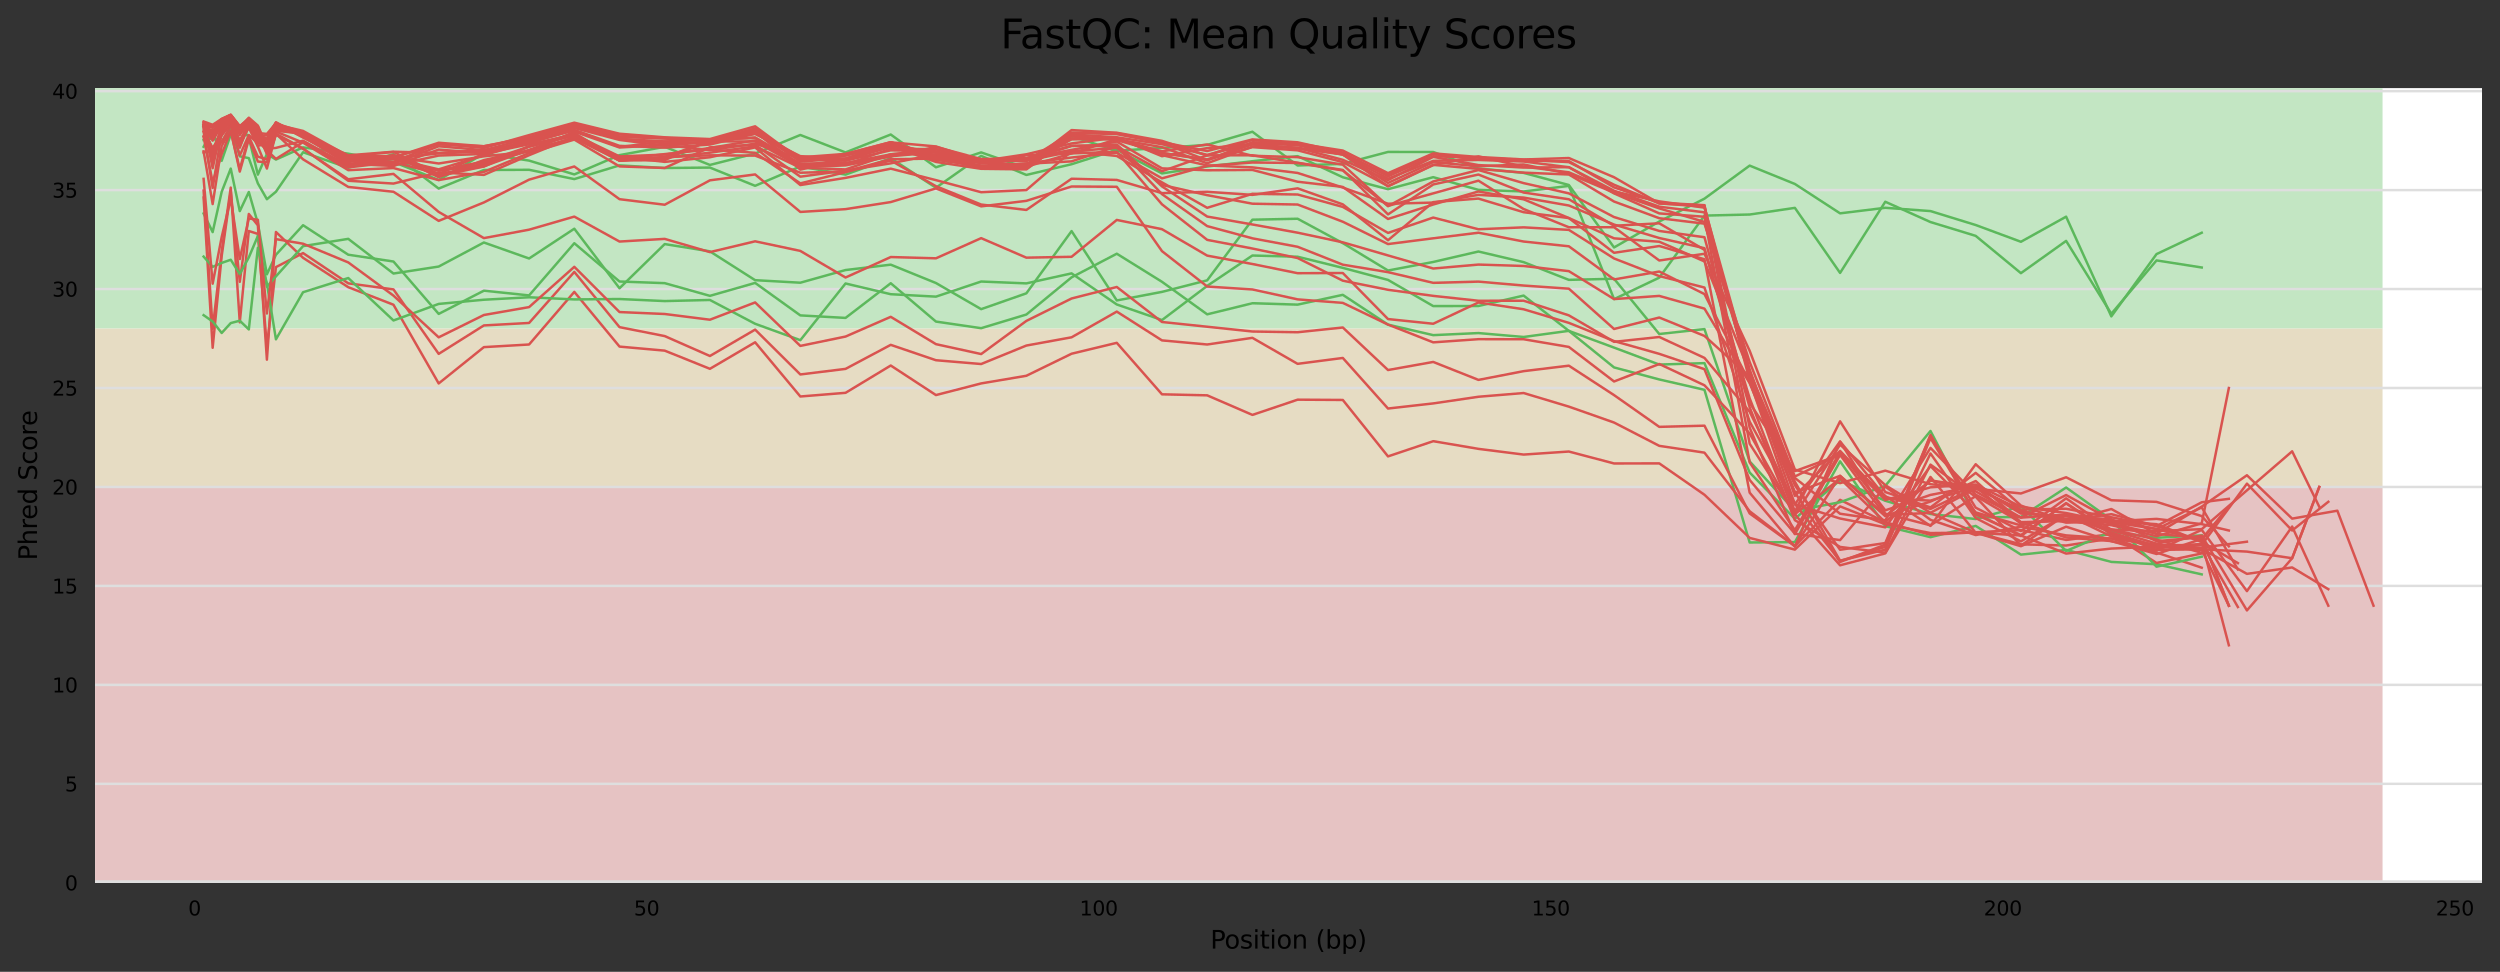 <?xml version="1.0" encoding="utf-8" standalone="no"?>
<!DOCTYPE svg PUBLIC "-//W3C//DTD SVG 1.1//EN"
  "http://www.w3.org/Graphics/SVG/1.1/DTD/svg11.dtd">
<svg xmlns:xlink="http://www.w3.org/1999/xlink" width="1000.318pt" height="388.845pt" viewBox="0 0 1000.318 388.845" xmlns="http://www.w3.org/2000/svg" version="1.1">
 <rect x="0" y="0" width="1000.318" height="388.845" fill="#333333" stroke="none"/>
 <defs>
  <style type="text/css">*{stroke-linejoin: round; stroke-linecap: butt}</style>
 </defs>
 <g id="figure_1">
  <g id="axes_1">
   <g id="patch_1">
    <path d="M 38.058 353.224 
L 993.118 353.224 
L 993.118 35.256 
L 38.058 35.256 
z
" style="fill: #ffffff"/>
   </g>
   <g id="patch_2">
    <path d="M 38.058 131.491 
L 953.324 131.491 
L 953.324 -438.678 
L 38.058 -438.678 
z
" clip-path="url(#p9b22e963d1)" style="fill: #c3e6c3"/>
   </g>
   <g id="patch_3">
    <path d="M 38.058 194.843 
L 953.324 194.843 
L 953.324 131.491 
L 38.058 131.491 
z
" clip-path="url(#p9b22e963d1)" style="fill: #e6dcc3"/>
   </g>
   <g id="patch_4">
    <path d="M 38.058 353.224 
L 953.324 353.224 
L 953.324 194.843 
L 38.058 194.843 
z
" clip-path="url(#p9b22e963d1)" style="fill: #e6c3c3"/>
   </g>
   <g id="matplotlib.axis_1">
    <g id="xtick_1">
     <g id="text_1">
      <!-- 0 -->
      <g transform="translate(75.307 366.303) scale(0.08 -0.08)">
       <defs>
        <path id="DejaVuSans-30" d="M 2034 4250 
Q 1547 4250 1301 3770 
Q 1056 3291 1056 2328 
Q 1056 1369 1301 889 
Q 1547 409 2034 409 
Q 2525 409 2770 889 
Q 3016 1369 3016 2328 
Q 3016 3291 2770 3770 
Q 2525 4250 2034 4250 
z
M 2034 4750 
Q 2819 4750 3233 4129 
Q 3647 3509 3647 2328 
Q 3647 1150 3233 529 
Q 2819 -91 2034 -91 
Q 1250 -91 836 529 
Q 422 1150 422 2328 
Q 422 3509 836 4129 
Q 1250 4750 2034 4750 
z
" transform="scale(0.016)"/>
       </defs>
       <use xlink:href="#DejaVuSans-30"/>
      </g>
     </g>
    </g>
    <g id="xtick_2">
     <g id="text_2">
      <!-- 50 -->
      <g transform="translate(253.645 366.303) scale(0.08 -0.08)">
       <defs>
        <path id="DejaVuSans-35" d="M 691 4666 
L 3169 4666 
L 3169 4134 
L 1269 4134 
L 1269 2991 
Q 1406 3038 1543 3061 
Q 1681 3084 1819 3084 
Q 2600 3084 3056 2656 
Q 3513 2228 3513 1497 
Q 3513 744 3044 326 
Q 2575 -91 1722 -91 
Q 1428 -91 1123 -41 
Q 819 9 494 109 
L 494 744 
Q 775 591 1075 516 
Q 1375 441 1709 441 
Q 2250 441 2565 725 
Q 2881 1009 2881 1497 
Q 2881 1984 2565 2268 
Q 2250 2553 1709 2553 
Q 1456 2553 1204 2497 
Q 953 2441 691 2322 
L 691 4666 
z
" transform="scale(0.016)"/>
       </defs>
       <use xlink:href="#DejaVuSans-35"/>
       <use xlink:href="#DejaVuSans-30" x="63.623"/>
      </g>
     </g>
    </g>
    <g id="xtick_3">
     <g id="text_3">
      <!-- 100 -->
      <g transform="translate(431.982 366.303) scale(0.08 -0.08)">
       <defs>
        <path id="DejaVuSans-31" d="M 794 531 
L 1825 531 
L 1825 4091 
L 703 3866 
L 703 4441 
L 1819 4666 
L 2450 4666 
L 2450 531 
L 3481 531 
L 3481 0 
L 794 0 
L 794 531 
z
" transform="scale(0.016)"/>
       </defs>
       <use xlink:href="#DejaVuSans-31"/>
       <use xlink:href="#DejaVuSans-30" x="63.623"/>
       <use xlink:href="#DejaVuSans-30" x="127.246"/>
      </g>
     </g>
    </g>
    <g id="xtick_4">
     <g id="text_4">
      <!-- 150 -->
      <g transform="translate(612.865 366.303) scale(0.08 -0.08)">
       <use xlink:href="#DejaVuSans-31"/>
       <use xlink:href="#DejaVuSans-35" x="63.623"/>
       <use xlink:href="#DejaVuSans-30" x="127.246"/>
      </g>
     </g>
    </g>
    <g id="xtick_5">
     <g id="text_5">
      <!-- 200 -->
      <g transform="translate(793.748 366.303) scale(0.08 -0.08)">
       <defs>
        <path id="DejaVuSans-32" d="M 1228 531 
L 3431 531 
L 3431 0 
L 469 0 
L 469 531 
Q 828 903 1448 1529 
Q 2069 2156 2228 2338 
Q 2531 2678 2651 2914 
Q 2772 3150 2772 3378 
Q 2772 3750 2511 3984 
Q 2250 4219 1831 4219 
Q 1534 4219 1204 4116 
Q 875 4013 500 3803 
L 500 4441 
Q 881 4594 1212 4672 
Q 1544 4750 1819 4750 
Q 2544 4750 2975 4387 
Q 3406 4025 3406 3419 
Q 3406 3131 3298 2873 
Q 3191 2616 2906 2266 
Q 2828 2175 2409 1742 
Q 1991 1309 1228 531 
z
" transform="scale(0.016)"/>
       </defs>
       <use xlink:href="#DejaVuSans-32"/>
       <use xlink:href="#DejaVuSans-30" x="63.623"/>
       <use xlink:href="#DejaVuSans-30" x="127.246"/>
      </g>
     </g>
    </g>
    <g id="xtick_6">
     <g id="text_6">
      <!-- 250 -->
      <g transform="translate(974.63 366.303) scale(0.08 -0.08)">
       <use xlink:href="#DejaVuSans-32"/>
       <use xlink:href="#DejaVuSans-35" x="63.623"/>
       <use xlink:href="#DejaVuSans-30" x="127.246"/>
      </g>
     </g>
    </g>
    <g id="text_7">
     <!-- Position (bp) -->
     <g transform="translate(484.285 379.565) scale(0.1 -0.1)">
      <defs>
       <path id="DejaVuSans-50" d="M 1259 4147 
L 1259 2394 
L 2053 2394 
Q 2494 2394 2734 2622 
Q 2975 2850 2975 3272 
Q 2975 3691 2734 3919 
Q 2494 4147 2053 4147 
L 1259 4147 
z
M 628 4666 
L 2053 4666 
Q 2838 4666 3239 4311 
Q 3641 3956 3641 3272 
Q 3641 2581 3239 2228 
Q 2838 1875 2053 1875 
L 1259 1875 
L 1259 0 
L 628 0 
L 628 4666 
z
" transform="scale(0.016)"/>
       <path id="DejaVuSans-6f" d="M 1959 3097 
Q 1497 3097 1228 2736 
Q 959 2375 959 1747 
Q 959 1119 1226 758 
Q 1494 397 1959 397 
Q 2419 397 2687 759 
Q 2956 1122 2956 1747 
Q 2956 2369 2687 2733 
Q 2419 3097 1959 3097 
z
M 1959 3584 
Q 2709 3584 3137 3096 
Q 3566 2609 3566 1747 
Q 3566 888 3137 398 
Q 2709 -91 1959 -91 
Q 1206 -91 779 398 
Q 353 888 353 1747 
Q 353 2609 779 3096 
Q 1206 3584 1959 3584 
z
" transform="scale(0.016)"/>
       <path id="DejaVuSans-73" d="M 2834 3397 
L 2834 2853 
Q 2591 2978 2328 3040 
Q 2066 3103 1784 3103 
Q 1356 3103 1142 2972 
Q 928 2841 928 2578 
Q 928 2378 1081 2264 
Q 1234 2150 1697 2047 
L 1894 2003 
Q 2506 1872 2764 1633 
Q 3022 1394 3022 966 
Q 3022 478 2636 193 
Q 2250 -91 1575 -91 
Q 1294 -91 989 -36 
Q 684 19 347 128 
L 347 722 
Q 666 556 975 473 
Q 1284 391 1588 391 
Q 1994 391 2212 530 
Q 2431 669 2431 922 
Q 2431 1156 2273 1281 
Q 2116 1406 1581 1522 
L 1381 1569 
Q 847 1681 609 1914 
Q 372 2147 372 2553 
Q 372 3047 722 3315 
Q 1072 3584 1716 3584 
Q 2034 3584 2315 3537 
Q 2597 3491 2834 3397 
z
" transform="scale(0.016)"/>
       <path id="DejaVuSans-69" d="M 603 3500 
L 1178 3500 
L 1178 0 
L 603 0 
L 603 3500 
z
M 603 4863 
L 1178 4863 
L 1178 4134 
L 603 4134 
L 603 4863 
z
" transform="scale(0.016)"/>
       <path id="DejaVuSans-74" d="M 1172 4494 
L 1172 3500 
L 2356 3500 
L 2356 3053 
L 1172 3053 
L 1172 1153 
Q 1172 725 1289 603 
Q 1406 481 1766 481 
L 2356 481 
L 2356 0 
L 1766 0 
Q 1100 0 847 248 
Q 594 497 594 1153 
L 594 3053 
L 172 3053 
L 172 3500 
L 594 3500 
L 594 4494 
L 1172 4494 
z
" transform="scale(0.016)"/>
       <path id="DejaVuSans-6e" d="M 3513 2113 
L 3513 0 
L 2938 0 
L 2938 2094 
Q 2938 2591 2744 2837 
Q 2550 3084 2163 3084 
Q 1697 3084 1428 2787 
Q 1159 2491 1159 1978 
L 1159 0 
L 581 0 
L 581 3500 
L 1159 3500 
L 1159 2956 
Q 1366 3272 1645 3428 
Q 1925 3584 2291 3584 
Q 2894 3584 3203 3211 
Q 3513 2838 3513 2113 
z
" transform="scale(0.016)"/>
       <path id="DejaVuSans-20" transform="scale(0.016)"/>
       <path id="DejaVuSans-28" d="M 1984 4856 
Q 1566 4138 1362 3434 
Q 1159 2731 1159 2009 
Q 1159 1288 1364 580 
Q 1569 -128 1984 -844 
L 1484 -844 
Q 1016 -109 783 600 
Q 550 1309 550 2009 
Q 550 2706 781 3412 
Q 1013 4119 1484 4856 
L 1984 4856 
z
" transform="scale(0.016)"/>
       <path id="DejaVuSans-62" d="M 3116 1747 
Q 3116 2381 2855 2742 
Q 2594 3103 2138 3103 
Q 1681 3103 1420 2742 
Q 1159 2381 1159 1747 
Q 1159 1113 1420 752 
Q 1681 391 2138 391 
Q 2594 391 2855 752 
Q 3116 1113 3116 1747 
z
M 1159 2969 
Q 1341 3281 1617 3432 
Q 1894 3584 2278 3584 
Q 2916 3584 3314 3078 
Q 3713 2572 3713 1747 
Q 3713 922 3314 415 
Q 2916 -91 2278 -91 
Q 1894 -91 1617 61 
Q 1341 213 1159 525 
L 1159 0 
L 581 0 
L 581 4863 
L 1159 4863 
L 1159 2969 
z
" transform="scale(0.016)"/>
       <path id="DejaVuSans-70" d="M 1159 525 
L 1159 -1331 
L 581 -1331 
L 581 3500 
L 1159 3500 
L 1159 2969 
Q 1341 3281 1617 3432 
Q 1894 3584 2278 3584 
Q 2916 3584 3314 3078 
Q 3713 2572 3713 1747 
Q 3713 922 3314 415 
Q 2916 -91 2278 -91 
Q 1894 -91 1617 61 
Q 1341 213 1159 525 
z
M 3116 1747 
Q 3116 2381 2855 2742 
Q 2594 3103 2138 3103 
Q 1681 3103 1420 2742 
Q 1159 2381 1159 1747 
Q 1159 1113 1420 752 
Q 1681 391 2138 391 
Q 2594 391 2855 752 
Q 3116 1113 3116 1747 
z
" transform="scale(0.016)"/>
       <path id="DejaVuSans-29" d="M 513 4856 
L 1013 4856 
Q 1481 4119 1714 3412 
Q 1947 2706 1947 2009 
Q 1947 1309 1714 600 
Q 1481 -109 1013 -844 
L 513 -844 
Q 928 -128 1133 580 
Q 1338 1288 1338 2009 
Q 1338 2731 1133 3434 
Q 928 4138 513 4856 
z
" transform="scale(0.016)"/>
      </defs>
      <use xlink:href="#DejaVuSans-50"/>
      <use xlink:href="#DejaVuSans-6f" x="56.678"/>
      <use xlink:href="#DejaVuSans-73" x="117.859"/>
      <use xlink:href="#DejaVuSans-69" x="169.959"/>
      <use xlink:href="#DejaVuSans-74" x="197.742"/>
      <use xlink:href="#DejaVuSans-69" x="236.951"/>
      <use xlink:href="#DejaVuSans-6f" x="264.734"/>
      <use xlink:href="#DejaVuSans-6e" x="325.916"/>
      <use xlink:href="#DejaVuSans-20" x="389.295"/>
      <use xlink:href="#DejaVuSans-28" x="421.082"/>
      <use xlink:href="#DejaVuSans-62" x="460.096"/>
      <use xlink:href="#DejaVuSans-70" x="523.572"/>
      <use xlink:href="#DejaVuSans-29" x="587.049"/>
     </g>
    </g>
   </g>
   <g id="matplotlib.axis_2">
    <g id="ytick_1">
     <g id="line2d_1">
      <path d="M 38.058 353.224 
L 993.118 353.224 
" clip-path="url(#p9b22e963d1)" style="fill: none; stroke: #dedede; stroke-linecap: square"/>
     </g>
     <g id="text_8">
      <!-- 0 -->
      <g transform="translate(25.968 356.263) scale(0.08 -0.08)">
       <use xlink:href="#DejaVuSans-30"/>
      </g>
     </g>
    </g>
    <g id="ytick_2">
     <g id="line2d_2">
      <path d="M 38.058 313.629 
L 993.118 313.629 
" clip-path="url(#p9b22e963d1)" style="fill: none; stroke: #dedede; stroke-linecap: square"/>
     </g>
     <g id="text_9">
      <!-- 5 -->
      <g transform="translate(25.968 316.668) scale(0.08 -0.08)">
       <use xlink:href="#DejaVuSans-35"/>
      </g>
     </g>
    </g>
    <g id="ytick_3">
     <g id="line2d_3">
      <path d="M 38.058 274.034 
L 993.118 274.034 
" clip-path="url(#p9b22e963d1)" style="fill: none; stroke: #dedede; stroke-linecap: square"/>
     </g>
     <g id="text_10">
      <!-- 10 -->
      <g transform="translate(20.878 277.073) scale(0.08 -0.08)">
       <use xlink:href="#DejaVuSans-31"/>
       <use xlink:href="#DejaVuSans-30" x="63.623"/>
      </g>
     </g>
    </g>
    <g id="ytick_4">
     <g id="line2d_4">
      <path d="M 38.058 234.439 
L 993.118 234.439 
" clip-path="url(#p9b22e963d1)" style="fill: none; stroke: #dedede; stroke-linecap: square"/>
     </g>
     <g id="text_11">
      <!-- 15 -->
      <g transform="translate(20.878 237.478) scale(0.08 -0.08)">
       <use xlink:href="#DejaVuSans-31"/>
       <use xlink:href="#DejaVuSans-35" x="63.623"/>
      </g>
     </g>
    </g>
    <g id="ytick_5">
     <g id="line2d_5">
      <path d="M 38.058 194.843 
L 993.118 194.843 
" clip-path="url(#p9b22e963d1)" style="fill: none; stroke: #dedede; stroke-linecap: square"/>
     </g>
     <g id="text_12">
      <!-- 20 -->
      <g transform="translate(20.878 197.883) scale(0.08 -0.08)">
       <use xlink:href="#DejaVuSans-32"/>
       <use xlink:href="#DejaVuSans-30" x="63.623"/>
      </g>
     </g>
    </g>
    <g id="ytick_6">
     <g id="line2d_6">
      <path d="M 38.058 155.248 
L 993.118 155.248 
" clip-path="url(#p9b22e963d1)" style="fill: none; stroke: #dedede; stroke-linecap: square"/>
     </g>
     <g id="text_13">
      <!-- 25 -->
      <g transform="translate(20.878 158.288) scale(0.08 -0.08)">
       <use xlink:href="#DejaVuSans-32"/>
       <use xlink:href="#DejaVuSans-35" x="63.623"/>
      </g>
     </g>
    </g>
    <g id="ytick_7">
     <g id="line2d_7">
      <path d="M 38.058 115.653 
L 993.118 115.653 
" clip-path="url(#p9b22e963d1)" style="fill: none; stroke: #dedede; stroke-linecap: square"/>
     </g>
     <g id="text_14">
      <!-- 30 -->
      <g transform="translate(20.878 118.693) scale(0.08 -0.08)">
       <defs>
        <path id="DejaVuSans-33" d="M 2597 2516 
Q 3050 2419 3304 2112 
Q 3559 1806 3559 1356 
Q 3559 666 3084 287 
Q 2609 -91 1734 -91 
Q 1441 -91 1130 -33 
Q 819 25 488 141 
L 488 750 
Q 750 597 1062 519 
Q 1375 441 1716 441 
Q 2309 441 2620 675 
Q 2931 909 2931 1356 
Q 2931 1769 2642 2001 
Q 2353 2234 1838 2234 
L 1294 2234 
L 1294 2753 
L 1863 2753 
Q 2328 2753 2575 2939 
Q 2822 3125 2822 3475 
Q 2822 3834 2567 4026 
Q 2313 4219 1838 4219 
Q 1578 4219 1281 4162 
Q 984 4106 628 3988 
L 628 4550 
Q 988 4650 1302 4700 
Q 1616 4750 1894 4750 
Q 2613 4750 3031 4423 
Q 3450 4097 3450 3541 
Q 3450 3153 3228 2886 
Q 3006 2619 2597 2516 
z
" transform="scale(0.016)"/>
       </defs>
       <use xlink:href="#DejaVuSans-33"/>
       <use xlink:href="#DejaVuSans-30" x="63.623"/>
      </g>
     </g>
    </g>
    <g id="ytick_8">
     <g id="line2d_8">
      <path d="M 38.058 76.058 
L 993.118 76.058 
" clip-path="url(#p9b22e963d1)" style="fill: none; stroke: #dedede; stroke-linecap: square"/>
     </g>
     <g id="text_15">
      <!-- 35 -->
      <g transform="translate(20.878 79.097) scale(0.08 -0.08)">
       <use xlink:href="#DejaVuSans-33"/>
       <use xlink:href="#DejaVuSans-35" x="63.623"/>
      </g>
     </g>
    </g>
    <g id="ytick_9">
     <g id="line2d_9">
      <path d="M 38.058 36.463 
L 993.118 36.463 
" clip-path="url(#p9b22e963d1)" style="fill: none; stroke: #dedede; stroke-linecap: square"/>
     </g>
     <g id="text_16">
      <!-- 40 -->
      <g transform="translate(20.878 39.502) scale(0.08 -0.08)">
       <defs>
        <path id="DejaVuSans-34" d="M 2419 4116 
L 825 1625 
L 2419 1625 
L 2419 4116 
z
M 2253 4666 
L 3047 4666 
L 3047 1625 
L 3713 1625 
L 3713 1100 
L 3047 1100 
L 3047 0 
L 2419 0 
L 2419 1100 
L 313 1100 
L 313 1709 
L 2253 4666 
z
" transform="scale(0.016)"/>
       </defs>
       <use xlink:href="#DejaVuSans-34"/>
       <use xlink:href="#DejaVuSans-30" x="63.623"/>
      </g>
     </g>
    </g>
    <g id="text_17">
     <!-- Phred Score -->
     <g transform="translate(14.798 224.209) rotate(-90) scale(0.1 -0.1)">
      <defs>
       <path id="DejaVuSans-68" d="M 3513 2113 
L 3513 0 
L 2938 0 
L 2938 2094 
Q 2938 2591 2744 2837 
Q 2550 3084 2163 3084 
Q 1697 3084 1428 2787 
Q 1159 2491 1159 1978 
L 1159 0 
L 581 0 
L 581 4863 
L 1159 4863 
L 1159 2956 
Q 1366 3272 1645 3428 
Q 1925 3584 2291 3584 
Q 2894 3584 3203 3211 
Q 3513 2838 3513 2113 
z
" transform="scale(0.016)"/>
       <path id="DejaVuSans-72" d="M 2631 2963 
Q 2534 3019 2420 3045 
Q 2306 3072 2169 3072 
Q 1681 3072 1420 2755 
Q 1159 2438 1159 1844 
L 1159 0 
L 581 0 
L 581 3500 
L 1159 3500 
L 1159 2956 
Q 1341 3275 1631 3429 
Q 1922 3584 2338 3584 
Q 2397 3584 2469 3576 
Q 2541 3569 2628 3553 
L 2631 2963 
z
" transform="scale(0.016)"/>
       <path id="DejaVuSans-65" d="M 3597 1894 
L 3597 1613 
L 953 1613 
Q 991 1019 1311 708 
Q 1631 397 2203 397 
Q 2534 397 2845 478 
Q 3156 559 3463 722 
L 3463 178 
Q 3153 47 2828 -22 
Q 2503 -91 2169 -91 
Q 1331 -91 842 396 
Q 353 884 353 1716 
Q 353 2575 817 3079 
Q 1281 3584 2069 3584 
Q 2775 3584 3186 3129 
Q 3597 2675 3597 1894 
z
M 3022 2063 
Q 3016 2534 2758 2815 
Q 2500 3097 2075 3097 
Q 1594 3097 1305 2825 
Q 1016 2553 972 2059 
L 3022 2063 
z
" transform="scale(0.016)"/>
       <path id="DejaVuSans-64" d="M 2906 2969 
L 2906 4863 
L 3481 4863 
L 3481 0 
L 2906 0 
L 2906 525 
Q 2725 213 2448 61 
Q 2172 -91 1784 -91 
Q 1150 -91 751 415 
Q 353 922 353 1747 
Q 353 2572 751 3078 
Q 1150 3584 1784 3584 
Q 2172 3584 2448 3432 
Q 2725 3281 2906 2969 
z
M 947 1747 
Q 947 1113 1208 752 
Q 1469 391 1925 391 
Q 2381 391 2643 752 
Q 2906 1113 2906 1747 
Q 2906 2381 2643 2742 
Q 2381 3103 1925 3103 
Q 1469 3103 1208 2742 
Q 947 2381 947 1747 
z
" transform="scale(0.016)"/>
       <path id="DejaVuSans-53" d="M 3425 4513 
L 3425 3897 
Q 3066 4069 2747 4153 
Q 2428 4238 2131 4238 
Q 1616 4238 1336 4038 
Q 1056 3838 1056 3469 
Q 1056 3159 1242 3001 
Q 1428 2844 1947 2747 
L 2328 2669 
Q 3034 2534 3370 2195 
Q 3706 1856 3706 1288 
Q 3706 609 3251 259 
Q 2797 -91 1919 -91 
Q 1588 -91 1214 -16 
Q 841 59 441 206 
L 441 856 
Q 825 641 1194 531 
Q 1563 422 1919 422 
Q 2459 422 2753 634 
Q 3047 847 3047 1241 
Q 3047 1584 2836 1778 
Q 2625 1972 2144 2069 
L 1759 2144 
Q 1053 2284 737 2584 
Q 422 2884 422 3419 
Q 422 4038 858 4394 
Q 1294 4750 2059 4750 
Q 2388 4750 2728 4690 
Q 3069 4631 3425 4513 
z
" transform="scale(0.016)"/>
       <path id="DejaVuSans-63" d="M 3122 3366 
L 3122 2828 
Q 2878 2963 2633 3030 
Q 2388 3097 2138 3097 
Q 1578 3097 1268 2742 
Q 959 2388 959 1747 
Q 959 1106 1268 751 
Q 1578 397 2138 397 
Q 2388 397 2633 464 
Q 2878 531 3122 666 
L 3122 134 
Q 2881 22 2623 -34 
Q 2366 -91 2075 -91 
Q 1284 -91 818 406 
Q 353 903 353 1747 
Q 353 2603 823 3093 
Q 1294 3584 2113 3584 
Q 2378 3584 2631 3529 
Q 2884 3475 3122 3366 
z
" transform="scale(0.016)"/>
      </defs>
      <use xlink:href="#DejaVuSans-50"/>
      <use xlink:href="#DejaVuSans-68" x="60.303"/>
      <use xlink:href="#DejaVuSans-72" x="123.682"/>
      <use xlink:href="#DejaVuSans-65" x="162.545"/>
      <use xlink:href="#DejaVuSans-64" x="224.068"/>
      <use xlink:href="#DejaVuSans-20" x="287.545"/>
      <use xlink:href="#DejaVuSans-53" x="319.332"/>
      <use xlink:href="#DejaVuSans-63" x="382.809"/>
      <use xlink:href="#DejaVuSans-6f" x="437.789"/>
      <use xlink:href="#DejaVuSans-72" x="498.971"/>
      <use xlink:href="#DejaVuSans-65" x="537.834"/>
     </g>
    </g>
   </g>
   <g id="line2d_10">
    <path d="M 81.47 56.024 
L 85.088 55.342 
L 88.705 56.763 
L 92.323 51.039 
L 95.941 62.544 
L 99.558 63.276 
L 103.176 73.383 
L 106.794 79.709 
L 110.411 76.711 
L 121.264 60.919 
L 139.352 67.135 
L 157.441 61.676 
L 175.529 75.456 
L 193.617 68.017 
L 211.705 67.938 
L 229.794 71.658 
L 247.882 66.169 
L 265.97 67.222 
L 284.058 67.049 
L 302.147 74.348 
L 320.235 66.614 
L 338.323 69.866 
L 356.411 63.304 
L 374.5 75.121 
L 392.588 62.379 
L 410.676 70.003 
L 428.764 65.713 
L 446.853 59.92 
L 464.941 69.389 
L 483.029 66.628 
L 501.118 64.502 
L 519.206 62.474 
L 537.294 70.927 
L 555.382 75.701 
L 573.471 70.891 
L 591.559 75.966 
L 609.647 76.61 
L 627.735 74.381 
L 645.824 119.684 
L 663.912 111.09 
L 682 86.266 
L 700.088 85.834 
L 718.177 83.175 
L 736.265 109.203 
L 754.353 80.725 
L 772.441 88.854 
L 790.53 94.379 
L 808.618 109.298 
L 826.706 96.392 
L 844.794 125.549 
L 862.883 104.203 
L 880.971 107.036 
" clip-path="url(#p9b22e963d1)" style="fill: none; stroke: #5cb85c; stroke-linecap: square"/>
   </g>
   <g id="line2d_11">
    <path d="M 81.47 85.426 
L 85.088 92.862 
L 88.705 76.734 
L 92.323 67.463 
L 95.941 84.46 
L 99.558 76.831 
L 103.176 89.385 
L 106.794 109.762 
L 110.411 101.94 
L 121.264 90.119 
L 139.352 101.92 
L 157.441 104.644 
L 175.529 125.6 
L 193.617 116.31 
L 211.705 118.203 
L 229.794 97.324 
L 247.882 112.64 
L 265.97 113.297 
L 284.058 118.377 
L 302.147 113.2 
L 320.235 126.199 
L 338.323 127.203 
L 356.411 113.335 
L 374.5 128.671 
L 392.588 131.317 
L 410.676 125.851 
L 428.764 110.979 
L 446.853 101.515 
L 464.941 112.756 
L 483.029 125.774 
L 501.118 121.332 
L 519.206 121.892 
L 537.294 117.971 
L 555.382 129.888 
L 573.471 134.099 
L 591.559 133.268 
L 609.647 134.833 
L 627.735 132.38 
L 645.824 147.02 
L 663.912 151.83 
L 682 155.977 
L 700.088 217.06 
L 718.177 216.918 
L 736.265 184.598 
L 754.353 210.533 
L 772.441 214.938 
L 790.53 210.434 
L 808.618 221.917 
L 826.706 220.036 
L 844.794 224.837 
L 862.883 225.777 
L 880.971 229.829 
" clip-path="url(#p9b22e963d1)" style="fill: none; stroke: #5cb85c; stroke-linecap: square"/>
   </g>
   <g id="line2d_12">
    <path d="M 81.47 58.722 
L 85.088 51.867 
L 88.705 64.324 
L 92.323 53.876 
L 95.941 50.134 
L 99.558 54.978 
L 103.176 69.861 
L 106.794 61.618 
L 110.411 63.843 
L 121.264 58.965 
L 139.352 61.495 
L 157.441 64.834 
L 175.529 72.006 
L 193.617 61.477 
L 211.705 64.26 
L 229.794 69.795 
L 247.882 62.072 
L 265.97 58.743 
L 284.058 66 
L 302.147 61.42 
L 320.235 54.01 
L 338.323 60.986 
L 356.411 53.821 
L 374.5 66.942 
L 392.588 60.977 
L 410.676 67.274 
L 428.764 54.552 
L 446.853 60.303 
L 464.941 59.185 
L 483.029 57.966 
L 501.118 52.712 
L 519.206 66.219 
L 537.294 65.566 
L 555.382 60.795 
L 573.471 60.814 
L 591.559 67.391 
L 609.647 69.178 
L 627.735 74.024 
L 645.824 99.011 
L 663.912 88.641 
L 682 79.488 
L 700.088 66.263 
L 718.177 73.609 
L 736.265 85.365 
L 754.353 83.14 
L 772.441 84.46 
L 790.53 90.036 
L 808.618 96.744 
L 826.706 86.696 
L 844.794 126.592 
L 862.883 101.668 
L 880.971 93.121 
" clip-path="url(#p9b22e963d1)" style="fill: none; stroke: #5cb85c; stroke-linecap: square"/>
   </g>
   <g id="line2d_13">
    <path d="M 81.47 79.039 
L 85.088 139.143 
L 88.705 102.396 
L 92.323 76.592 
L 95.941 112.761 
L 99.558 85.623 
L 103.176 90.161 
L 106.794 143.904 
L 110.411 92.83 
L 121.264 103.161 
L 139.352 114.915 
L 157.441 121.935 
L 175.529 153.424 
L 193.617 138.894 
L 211.705 137.844 
L 229.794 116.792 
L 247.882 138.681 
L 265.97 140.3 
L 284.058 147.57 
L 302.147 136.963 
L 320.235 158.647 
L 338.323 157.179 
L 356.411 146.253 
L 374.5 158.078 
L 392.588 153.415 
L 410.676 150.355 
L 428.764 141.537 
L 446.853 137.177 
L 464.941 157.775 
L 483.029 158.185 
L 501.118 166.015 
L 519.206 159.92 
L 537.294 160.035 
L 555.382 182.618 
L 573.471 176.532 
L 591.559 179.602 
L 609.647 181.888 
L 627.735 180.669 
L 645.824 185.447 
L 663.912 185.412 
L 682 197.969 
L 700.088 215.236 
L 718.177 219.914 
L 736.265 202.627 
L 754.353 209.788 
L 772.441 213.294 
L 790.53 213.091 
L 808.618 217.802 
L 826.706 218.276 
L 844.794 215.446 
L 862.883 221.078 
L 880.971 227.156 
" clip-path="url(#p9b22e963d1)" style="fill: none; stroke: #d9534f; stroke-linecap: square"/>
   </g>
   <g id="line2d_14">
    <path d="M 81.47 76.264 
L 85.088 131.574 
L 88.705 100.64 
L 92.323 75.068 
L 95.941 128.975 
L 99.558 92.432 
L 103.176 93.587 
L 106.794 138.915 
L 110.411 106.868 
L 121.264 101.267 
L 139.352 113.377 
L 157.441 115.802 
L 175.529 141.588 
L 193.617 130.213 
L 211.705 129.223 
L 229.794 108.807 
L 247.882 130.897 
L 265.97 134.477 
L 284.058 142.446 
L 302.147 131.887 
L 320.235 149.829 
L 338.323 147.602 
L 356.411 137.983 
L 374.5 144.137 
L 392.588 145.655 
L 410.676 138.264 
L 428.764 134.964 
L 446.853 124.678 
L 464.941 136.201 
L 483.029 137.843 
L 501.118 135.179 
L 519.206 145.581 
L 537.294 143.23 
L 555.382 163.464 
L 573.471 161.419 
L 591.559 158.754 
L 609.647 157.261 
L 627.735 162.697 
L 645.824 169.074 
L 663.912 178.395 
L 682 181.119 
L 700.088 204.572 
L 718.177 218.491 
L 736.265 200.002 
L 754.353 208.952 
L 772.441 213.994 
L 790.53 212.963 
L 808.618 212.076 
L 826.706 216.043 
L 844.794 213.689 
L 862.883 225.255 
L 880.971 221.438 
" clip-path="url(#p9b22e963d1)" style="fill: none; stroke: #d9534f; stroke-linecap: square"/>
   </g>
   <g id="line2d_15">
    <path d="M 81.47 126.106 
L 85.088 128.64 
L 88.705 133.233 
L 92.323 129.274 
L 95.941 128.324 
L 99.558 131.808 
L 103.176 99.182 
L 106.794 113.436 
L 110.411 135.768 
L 121.264 116.92 
L 139.352 111.25 
L 157.441 128.229 
L 175.529 121.608 
L 193.617 119.929 
L 211.705 118.948 
L 229.794 119.803 
L 247.882 119.644 
L 265.97 120.468 
L 284.058 120.026 
L 302.147 129.552 
L 320.235 136.113 
L 338.323 113.423 
L 356.411 117.722 
L 374.5 118.692 
L 392.588 112.647 
L 410.676 113.391 
L 428.764 109.383 
L 446.853 121.827 
L 464.941 128.065 
L 483.029 114.393 
L 501.118 102.239 
L 519.206 102.724 
L 537.294 107.185 
L 555.382 112.001 
L 573.471 122.473 
L 591.559 122.441 
L 609.647 118.271 
L 627.735 132.396 
L 645.824 139.087 
L 663.912 145.875 
L 682 145.296 
L 700.088 189.08 
L 718.177 207.563 
L 736.265 192.116 
L 754.353 200.387 
L 772.441 205.666 
L 790.53 207.69 
L 808.618 202.586 
L 826.706 220.448 
L 844.794 212.793 
L 862.883 215.169 
L 880.971 214.222 
" clip-path="url(#p9b22e963d1)" style="fill: none; stroke: #5cb85c; stroke-linecap: square"/>
   </g>
   <g id="line2d_16">
    <path d="M 81.47 102.666 
L 85.088 106.784 
L 88.705 105.2 
L 92.323 103.933 
L 95.941 109.635 
L 99.558 102.983 
L 103.176 94.43 
L 106.794 114.703 
L 110.411 110.585 
L 121.264 98.485 
L 139.352 95.571 
L 157.441 109.445 
L 175.529 106.657 
L 193.617 97.028 
L 211.705 103.426 
L 229.794 91.516 
L 247.882 115.336 
L 265.97 97.661 
L 284.058 100.575 
L 302.147 112.106 
L 320.235 113.119 
L 338.323 108.051 
L 356.411 105.897 
L 374.5 113.246 
L 392.588 123.699 
L 410.676 117.364 
L 428.764 92.466 
L 446.853 120.215 
L 464.941 116.794 
L 483.029 112.169 
L 501.118 87.905 
L 519.206 87.525 
L 537.294 97.281 
L 555.382 108.241 
L 573.471 104.82 
L 591.559 100.639 
L 609.647 104.883 
L 627.735 111.979 
L 645.824 111.535 
L 663.912 133.645 
L 682 131.681 
L 700.088 184.637 
L 718.177 204.346 
L 736.265 200.952 
L 754.353 194.391 
L 772.441 172.444 
L 790.53 207.061 
L 808.618 206.835 
L 826.706 195.07 
L 844.794 207.966 
L 862.883 226.746 
L 880.971 222.749 
" clip-path="url(#p9b22e963d1)" style="fill: none; stroke: #5cb85c; stroke-linecap: square"/>
   </g>
   <g id="line2d_17">
    <path d="M 81.47 50.121 
L 85.088 51.133 
L 88.705 47.621 
L 92.323 46.035 
L 95.941 50.989 
L 99.558 47.334 
L 103.176 51.123 
L 106.794 60.234 
L 110.411 49.988 
L 121.264 53.437 
L 139.352 63.887 
L 157.441 65.508 
L 175.529 58.518 
L 193.617 60.103 
L 211.705 55.307 
L 229.794 49.754 
L 247.882 54.601 
L 265.97 55.246 
L 284.058 56.293 
L 302.147 51.406 
L 320.235 64.43 
L 338.323 62.188 
L 356.411 57.771 
L 374.5 64.006 
L 392.588 66.188 
L 410.676 66.434 
L 428.764 53.119 
L 446.853 53.68 
L 464.941 57.171 
L 483.029 64.151 
L 501.118 56.908 
L 519.206 57.417 
L 537.294 60.236 
L 555.382 69.288 
L 573.471 61.371 
L 591.559 62.809 
L 609.647 63.803 
L 627.735 63.232 
L 645.824 70.919 
L 663.912 81.383 
L 682 82.667 
L 700.088 152.337 
L 718.177 204.746 
L 736.265 168.59 
L 754.353 196.884 
L 772.441 203.035 
L 790.53 189.216 
L 808.618 204.269 
L 826.706 209.127 
L 844.794 208.606 
L 862.883 207.62 
L 880.971 209.715 
L 891.824 212.265 
" clip-path="url(#p9b22e963d1)" style="fill: none; stroke: #d9534f; stroke-linecap: square"/>
   </g>
   <g id="line2d_18">
    <path d="M 81.47 60.557 
L 85.088 81.649 
L 88.705 58.365 
L 92.323 52.228 
L 95.941 68.655 
L 99.558 55.727 
L 103.176 64.638 
L 106.794 64.97 
L 110.411 53.528 
L 121.264 63.747 
L 139.352 74.796 
L 157.441 76.734 
L 175.529 88.378 
L 193.617 81.006 
L 211.705 71.882 
L 229.794 66.614 
L 247.882 79.698 
L 265.97 81.918 
L 284.058 72.153 
L 302.147 69.796 
L 320.235 84.801 
L 338.323 83.683 
L 356.411 80.852 
L 374.5 75.39 
L 392.588 82.571 
L 410.676 80.365 
L 428.764 74.622 
L 446.853 74.733 
L 464.941 100.488 
L 483.029 114.646 
L 501.118 115.822 
L 519.206 119.786 
L 537.294 121.198 
L 555.382 129.879 
L 573.471 136.985 
L 591.559 135.712 
L 609.647 135.743 
L 627.735 138.813 
L 645.824 152.639 
L 663.912 145.643 
L 682 154.164 
L 700.088 173.436 
L 718.177 205.84 
L 736.265 226.195 
L 754.353 221.42 
L 772.441 190.84 
L 790.53 213.164 
L 808.618 218.552 
L 826.706 210.747 
L 844.794 216.561 
L 862.883 220.333 
L 880.971 212.015 
L 899.059 236.521 
L 917.147 210.681 
L 931.618 242.358 
" clip-path="url(#p9b22e963d1)" style="fill: none; stroke: #d9534f; stroke-linecap: square"/>
   </g>
   <g id="line2d_19">
    <path d="M 81.47 52.644 
L 85.088 59.164 
L 88.705 54.25 
L 92.323 49.619 
L 95.941 62.228 
L 99.558 54.01 
L 103.176 57.451 
L 106.794 55.587 
L 110.411 48.905 
L 121.264 54.804 
L 139.352 64.828 
L 157.441 62.355 
L 175.529 70.735 
L 193.617 65.215 
L 211.705 60.425 
L 229.794 55.141 
L 247.882 64.152 
L 265.97 63.176 
L 284.058 61.093 
L 302.147 58.559 
L 320.235 67.104 
L 338.323 67.788 
L 356.411 61.702 
L 374.5 60.991 
L 392.588 66.528 
L 410.676 65.511 
L 428.764 64.57 
L 446.853 58.566 
L 464.941 68.518 
L 483.029 62.157 
L 501.118 62.122 
L 519.206 65.112 
L 537.294 68.004 
L 555.382 85.777 
L 573.471 73.802 
L 591.559 69.834 
L 609.647 77.047 
L 627.735 79.733 
L 645.824 90.326 
L 663.912 89.352 
L 682 99.966 
L 700.088 159.378 
L 718.177 206.021 
L 736.265 177.928 
L 754.353 194.118 
L 772.441 205.186 
L 790.53 195.476 
L 808.618 203.906 
L 826.706 203.568 
L 844.794 206.974 
L 862.883 210.5 
L 880.971 200.972 
L 891.824 199.595 
" clip-path="url(#p9b22e963d1)" style="fill: none; stroke: #d9534f; stroke-linecap: square"/>
   </g>
   <g id="line2d_20">
    <path d="M 81.47 50.79 
L 85.088 60.11 
L 88.705 51.563 
L 92.323 48.814 
L 95.941 59.094 
L 99.558 49.109 
L 103.176 53.648 
L 106.794 55.587 
L 110.411 51.26 
L 121.264 53.238 
L 139.352 62.571 
L 157.441 60.801 
L 175.529 69.648 
L 193.617 61.487 
L 211.705 57.733 
L 229.794 53.876 
L 247.882 62.589 
L 265.97 61.854 
L 284.058 59.209 
L 302.147 56.175 
L 320.235 65.868 
L 338.323 65.903 
L 356.411 59.491 
L 374.5 59.703 
L 392.588 64.955 
L 410.676 63.342 
L 428.764 59.966 
L 446.853 56.647 
L 464.941 67.37 
L 483.029 68.135 
L 501.118 67.991 
L 519.206 72.716 
L 537.294 74.804 
L 555.382 87.616 
L 573.471 81.828 
L 591.559 76.613 
L 609.647 79.76 
L 627.735 87.231 
L 645.824 95.368 
L 663.912 96.727 
L 682 104.602 
L 700.088 148.856 
L 718.177 191.238 
L 736.265 205.557 
L 754.353 208.19 
L 772.441 179.215 
L 790.53 197.938 
L 808.618 207.127 
L 826.706 198.072 
L 844.794 208.053 
L 862.883 211.699 
L 880.971 203.003 
L 895.442 227.839 
" clip-path="url(#p9b22e963d1)" style="fill: none; stroke: #d9534f; stroke-linecap: square"/>
   </g>
   <g id="line2d_21">
    <path d="M 81.47 48.943 
L 85.088 54.32 
L 88.705 47.967 
L 92.323 46.133 
L 95.941 51.083 
L 99.558 47.102 
L 103.176 50.263 
L 106.794 58.502 
L 110.411 52.237 
L 121.264 53.548 
L 139.352 62.138 
L 157.441 60.715 
L 175.529 61.171 
L 193.617 60.041 
L 211.705 57.297 
L 229.794 51.962 
L 247.882 58.359 
L 265.97 59.072 
L 284.058 57.838 
L 302.147 53.527 
L 320.235 62.938 
L 338.323 64.28 
L 356.411 60.149 
L 374.5 60.49 
L 392.588 65.338 
L 410.676 63.849 
L 428.764 55.775 
L 446.853 55.277 
L 464.941 62.076 
L 483.029 66.196 
L 501.118 66.974 
L 519.206 69.2 
L 537.294 75.038 
L 555.382 81.524 
L 573.471 81.059 
L 591.559 77.966 
L 609.647 79.059 
L 627.735 82.23 
L 645.824 89.86 
L 663.912 95.235 
L 682 99.305 
L 700.088 163.006 
L 718.177 208.139 
L 736.265 218.836 
L 754.353 221.146 
L 772.441 185.913 
L 790.53 198.782 
L 808.618 218.287 
L 826.706 205.847 
L 844.794 213.038 
L 862.883 220.042 
L 880.971 219.772 
L 899.059 220.712 
L 917.147 223.352 
L 928 194.843 
" clip-path="url(#p9b22e963d1)" style="fill: none; stroke: #d9534f; stroke-linecap: square"/>
   </g>
   <g id="line2d_22">
    <path d="M 81.47 50.131 
L 85.088 64.685 
L 88.705 49.776 
L 92.323 47.749 
L 95.941 54.024 
L 99.558 48.862 
L 103.176 53.211 
L 106.794 53.595 
L 110.411 49.362 
L 121.264 54.836 
L 139.352 62.506 
L 157.441 62.43 
L 175.529 70.355 
L 193.617 66.642 
L 211.705 58.516 
L 229.794 53.43 
L 247.882 64.213 
L 265.97 64.081 
L 284.058 55.924 
L 302.147 55.202 
L 320.235 66.9 
L 338.323 66.181 
L 356.411 62.592 
L 374.5 58.778 
L 392.588 63.665 
L 410.676 63.217 
L 428.764 58.354 
L 446.853 58.521 
L 464.941 77.681 
L 483.029 90.475 
L 501.118 95.362 
L 519.206 98.742 
L 537.294 105.907 
L 555.382 108.901 
L 573.471 113.173 
L 591.559 112.682 
L 609.647 114.255 
L 627.735 115.508 
L 645.824 131.632 
L 663.912 127.051 
L 682 134.409 
L 700.088 150.711 
L 718.177 192.734 
L 736.265 224.359 
L 754.353 219.923 
L 772.441 175.297 
L 790.53 205.339 
L 808.618 214.486 
L 826.706 201.31 
L 844.794 213.129 
L 862.883 218.503 
L 880.971 219.596 
L 899.059 229.617 
L 917.147 227.047 
L 931.618 235.758 
" clip-path="url(#p9b22e963d1)" style="fill: none; stroke: #d9534f; stroke-linecap: square"/>
   </g>
   <g id="line2d_23">
    <path d="M 81.47 50.47 
L 85.088 53.905 
L 88.705 49.631 
L 92.323 47.461 
L 95.941 57.141 
L 99.558 50.791 
L 103.176 53.275 
L 106.794 61.621 
L 110.411 51.521 
L 121.264 53.345 
L 139.352 64.15 
L 157.441 63.352 
L 175.529 61.381 
L 193.617 60.642 
L 211.705 56.688 
L 229.794 51.216 
L 247.882 55.988 
L 265.97 58.287 
L 284.058 56.758 
L 302.147 52.858 
L 320.235 66.26 
L 338.323 63.863 
L 356.411 58.838 
L 374.5 63.479 
L 392.588 66.518 
L 410.676 66.773 
L 428.764 55.561 
L 446.853 55.593 
L 464.941 61.253 
L 483.029 63.79 
L 501.118 57.784 
L 519.206 59.115 
L 537.294 61.695 
L 555.382 73.201 
L 573.471 64.899 
L 591.559 66.517 
L 609.647 65.813 
L 627.735 69.505 
L 645.824 77.118 
L 663.912 83.384 
L 682 88.813 
L 700.088 149.691 
L 718.177 201.804 
L 736.265 176.64 
L 754.353 198.775 
L 772.441 203.636 
L 790.53 194.997 
L 808.618 204.468 
L 826.706 208.227 
L 844.794 205.74 
L 862.883 210.417 
L 880.971 216.821 
L 891.824 258.196 
" clip-path="url(#p9b22e963d1)" style="fill: none; stroke: #d9534f; stroke-linecap: square"/>
   </g>
   <g id="line2d_24">
    <path d="M 81.47 60.998 
L 85.088 60.264 
L 88.705 52.349 
L 92.323 48.567 
L 95.941 56.965 
L 99.558 50.359 
L 103.176 56.455 
L 106.794 60.169 
L 110.411 63.577 
L 121.264 56.875 
L 139.352 66.977 
L 157.441 64.881 
L 175.529 69.573 
L 193.617 66.524 
L 211.705 59.993 
L 229.794 53.259 
L 247.882 63.888 
L 265.97 61.655 
L 284.058 59.804 
L 302.147 61.145 
L 320.235 73.369 
L 338.323 68.883 
L 356.411 64.244 
L 374.5 74.5 
L 392.588 81.845 
L 410.676 84 
L 428.764 71.518 
L 446.853 71.994 
L 464.941 77.286 
L 483.029 76.748 
L 501.118 77.972 
L 519.206 75.366 
L 537.294 81.769 
L 555.382 96.125 
L 573.471 80.87 
L 591.559 79.457 
L 609.647 84.91 
L 627.735 87.26 
L 645.824 101.152 
L 663.912 98.44 
L 682 103.745 
L 700.088 197.125 
L 718.177 218.756 
L 736.265 176.732 
L 754.353 205.55 
L 772.441 210.185 
L 790.53 198.494 
L 808.618 209.054 
L 826.706 215.057 
L 844.794 216.5 
L 862.883 221.668 
L 880.971 215.663 
L 891.824 202.762 
" clip-path="url(#p9b22e963d1)" style="fill: none; stroke: #d9534f; stroke-linecap: square"/>
   </g>
   <g id="line2d_25">
    <path d="M 81.47 49.965 
L 85.088 55.525 
L 88.705 49.135 
L 92.323 47.719 
L 95.941 58.079 
L 99.558 49.139 
L 103.176 52.677 
L 106.794 57.392 
L 110.411 49.842 
L 121.264 52.384 
L 139.352 62.395 
L 157.441 63.591 
L 175.529 67.766 
L 193.617 62.111 
L 211.705 56.881 
L 229.794 52.198 
L 247.882 58.794 
L 265.97 56.594 
L 284.058 55.923 
L 302.147 53.513 
L 320.235 62.477 
L 338.323 63.51 
L 356.411 56.959 
L 374.5 58.592 
L 392.588 64.452 
L 410.676 61.731 
L 428.764 57.388 
L 446.853 55.052 
L 464.941 62.506 
L 483.029 59.257 
L 501.118 57.804 
L 519.206 59.413 
L 537.294 61.797 
L 555.382 74.571 
L 573.471 66.06 
L 591.559 62.561 
L 609.647 66.655 
L 627.735 68.94 
L 645.824 76.637 
L 663.912 80.568 
L 682 83.089 
L 700.088 147.811 
L 718.177 198.41 
L 736.265 180.425 
L 754.353 199.4 
L 772.441 200.312 
L 790.53 194.808 
L 808.618 204.738 
L 826.706 207.697 
L 844.794 208.506 
L 862.883 209.734 
L 880.971 216.796 
L 895.442 225.32 
" clip-path="url(#p9b22e963d1)" style="fill: none; stroke: #d9534f; stroke-linecap: square"/>
   </g>
   <g id="line2d_26">
    <path d="M 81.47 54.772 
L 85.088 72.913 
L 88.705 61.674 
L 92.323 52.475 
L 95.941 67.706 
L 99.558 54.641 
L 103.176 62.673 
L 106.794 63.776 
L 110.411 53.888 
L 121.264 59.562 
L 139.352 71.728 
L 157.441 69.581 
L 175.529 84.789 
L 193.617 95.276 
L 211.705 91.896 
L 229.794 86.669 
L 247.882 96.649 
L 265.97 95.583 
L 284.058 100.872 
L 302.147 96.556 
L 320.235 100.402 
L 338.323 111.034 
L 356.411 102.848 
L 374.5 103.358 
L 392.588 95.288 
L 410.676 103.097 
L 428.764 102.751 
L 446.853 88 
L 464.941 91.711 
L 483.029 102.276 
L 501.118 105.637 
L 519.206 109.314 
L 537.294 109.245 
L 555.382 127.664 
L 573.471 129.54 
L 591.559 121.027 
L 609.647 123.749 
L 627.735 129.185 
L 645.824 136.481 
L 663.912 141.582 
L 682 147.726 
L 700.088 192.043 
L 718.177 213.552 
L 736.265 216.111 
L 754.353 194.693 
L 772.441 207.998 
L 790.53 214.09 
L 808.618 210.733 
L 826.706 214.22 
L 844.794 215.463 
L 862.883 218.105 
L 880.971 219.12 
L 899.059 216.753 
" clip-path="url(#p9b22e963d1)" style="fill: none; stroke: #d9534f; stroke-linecap: square"/>
   </g>
   <g id="line2d_27">
    <path d="M 81.47 51.695 
L 85.088 59.943 
L 88.705 56.893 
L 92.323 50.206 
L 95.941 58.421 
L 99.558 50.769 
L 103.176 56.404 
L 106.794 55.784 
L 110.411 49.416 
L 121.264 54.459 
L 139.352 65.854 
L 157.441 62.027 
L 175.529 70.859 
L 193.617 64.05 
L 211.705 60.133 
L 229.794 55.199 
L 247.882 64.293 
L 265.97 62.889 
L 284.058 62.142 
L 302.147 62.267 
L 320.235 69.113 
L 338.323 68.608 
L 356.411 63.703 
L 374.5 63.464 
L 392.588 66.7 
L 410.676 65.36 
L 428.764 63.024 
L 446.853 61.106 
L 464.941 71.362 
L 483.029 66.386 
L 501.118 65.022 
L 519.206 65.213 
L 537.294 68.211 
L 555.382 82.395 
L 573.471 77.371 
L 591.559 72.285 
L 609.647 83.647 
L 627.735 90.931 
L 645.824 90.917 
L 663.912 104.235 
L 682 101.541 
L 700.088 140.363 
L 718.177 187.899 
L 736.265 193.313 
L 754.353 188.322 
L 772.441 193.745 
L 790.53 195.6 
L 808.618 197.454 
L 826.706 190.969 
L 844.794 200.173 
L 862.883 200.807 
L 880.971 206.497 
L 891.824 218.601 
" clip-path="url(#p9b22e963d1)" style="fill: none; stroke: #d9534f; stroke-linecap: square"/>
   </g>
   <g id="line2d_28">
    <path d="M 81.47 49.831 
L 85.088 53.112 
L 88.705 48.095 
L 92.323 46.755 
L 95.941 52.997 
L 99.558 48.028 
L 103.176 51.689 
L 106.794 60.22 
L 110.411 50.567 
L 121.264 53.846 
L 139.352 64.361 
L 157.441 66.182 
L 175.529 62.247 
L 193.617 61.594 
L 211.705 55.738 
L 229.794 50.377 
L 247.882 55.502 
L 265.97 57.361 
L 284.058 56.748 
L 302.147 52.448 
L 320.235 64.651 
L 338.323 63.382 
L 356.411 58.351 
L 374.5 63.455 
L 392.588 66.983 
L 410.676 67.53 
L 428.764 54.602 
L 446.853 56.066 
L 464.941 61.181 
L 483.029 64.003 
L 501.118 58.883 
L 519.206 60.147 
L 537.294 64.864 
L 555.382 74.447 
L 573.471 65.97 
L 591.559 67.583 
L 609.647 69.081 
L 627.735 69.829 
L 645.824 80.643 
L 663.912 87.315 
L 682 89.49 
L 700.088 144.852 
L 718.177 190.669 
L 736.265 181.825 
L 754.353 200.062 
L 772.441 194.989 
L 790.53 193.858 
L 808.618 202.767 
L 826.706 205.276 
L 844.794 208.955 
L 862.883 211.648 
L 880.971 216.116 
L 891.824 202.762 
" clip-path="url(#p9b22e963d1)" style="fill: none; stroke: #d9534f; stroke-linecap: square"/>
   </g>
   <g id="line2d_29">
    <path d="M 81.47 48.622 
L 85.088 49.926 
L 88.705 47.566 
L 92.323 45.872 
L 95.941 50.496 
L 99.558 47.466 
L 103.176 50.592 
L 106.794 59.783 
L 110.411 51.687 
L 121.264 53.187 
L 139.352 63.822 
L 157.441 63.032 
L 175.529 57.112 
L 193.617 58.527 
L 211.705 54.857 
L 229.794 49.463 
L 247.882 53.793 
L 265.97 55.19 
L 284.058 56.263 
L 302.147 51.996 
L 320.235 62.943 
L 338.323 61.576 
L 356.411 56.891 
L 374.5 62.256 
L 392.588 64.561 
L 410.676 64.334 
L 428.764 53.145 
L 446.853 53.268 
L 464.941 56.889 
L 483.029 60.434 
L 501.118 55.791 
L 519.206 56.937 
L 537.294 61.01 
L 555.382 70.579 
L 573.471 62.522 
L 591.559 63.086 
L 609.647 64.284 
L 627.735 64.453 
L 645.824 74.976 
L 663.912 81.102 
L 682 82.1 
L 700.088 171.135 
L 718.177 213.706 
L 736.265 182.016 
L 754.353 206.336 
L 772.441 200.686 
L 790.53 192.478 
L 808.618 208.934 
L 826.706 208.489 
L 844.794 210.125 
L 862.883 214.541 
L 880.971 209.418 
L 891.824 155.248 
" clip-path="url(#p9b22e963d1)" style="fill: none; stroke: #d9534f; stroke-linecap: square"/>
   </g>
   <g id="line2d_30">
    <path d="M 81.47 50.307 
L 85.088 62.443 
L 88.705 50.753 
L 92.323 48.158 
L 95.941 56.231 
L 99.558 49.858 
L 103.176 54.325 
L 106.794 54.208 
L 110.411 49.136 
L 121.264 54.578 
L 139.352 64.189 
L 157.441 63.314 
L 175.529 68.312 
L 193.617 65.937 
L 211.705 58.658 
L 229.794 54.273 
L 247.882 64.26 
L 265.97 62.731 
L 284.058 56.564 
L 302.147 56.604 
L 320.235 66.734 
L 338.323 65.244 
L 356.411 61.76 
L 374.5 59.662 
L 392.588 64.317 
L 410.676 64.376 
L 428.764 60.592 
L 446.853 59.118 
L 464.941 73.986 
L 483.029 78.087 
L 501.118 81.507 
L 519.206 81.84 
L 537.294 88.725 
L 555.382 97.657 
L 573.471 95.35 
L 591.559 93.114 
L 609.647 96.645 
L 627.735 98.544 
L 645.824 111.812 
L 663.912 108.647 
L 682 117.674 
L 700.088 152.983 
L 718.177 194.164 
L 736.265 219.979 
L 754.353 217.285 
L 772.441 174.381 
L 790.53 203.136 
L 808.618 212.481 
L 826.706 199.392 
L 844.794 212.064 
L 862.883 217.524 
L 880.971 214.287 
L 899.059 244.243 
L 917.147 223.352 
L 928 194.843 
" clip-path="url(#p9b22e963d1)" style="fill: none; stroke: #d9534f; stroke-linecap: square"/>
   </g>
   <g id="line2d_31">
    <path d="M 81.47 50.438 
L 85.088 52.336 
L 88.705 48.495 
L 92.323 46.433 
L 95.941 52.298 
L 99.558 48.256 
L 103.176 52.681 
L 106.794 61.383 
L 110.411 49.864 
L 121.264 53.872 
L 139.352 65.509 
L 157.441 66.425 
L 175.529 59.857 
L 193.617 61.267 
L 211.705 56.001 
L 229.794 50.456 
L 247.882 55.553 
L 265.97 56.578 
L 284.058 57.334 
L 302.147 52.281 
L 320.235 67.874 
L 338.323 63.663 
L 356.411 58.482 
L 374.5 64.794 
L 392.588 67.547 
L 410.676 67.779 
L 428.764 54.444 
L 446.853 55.744 
L 464.941 58.889 
L 483.029 65.329 
L 501.118 58.668 
L 519.206 59.133 
L 537.294 63.95 
L 555.382 72.076 
L 573.471 62.769 
L 591.559 66.051 
L 609.647 67.05 
L 627.735 66.889 
L 645.824 77.387 
L 663.912 85.388 
L 682 86.731 
L 700.088 185.006 
L 718.177 212.156 
L 736.265 180.836 
L 754.353 204.202 
L 772.441 198.026 
L 790.53 194.534 
L 808.618 205.491 
L 826.706 206.665 
L 844.794 207.745 
L 862.883 216.54 
L 880.971 214.967 
L 891.824 242.358 
" clip-path="url(#p9b22e963d1)" style="fill: none; stroke: #d9534f; stroke-linecap: square"/>
   </g>
   <g id="line2d_32">
    <path d="M 81.47 49.867 
L 85.088 51.016 
L 88.705 47.775 
L 92.323 46.024 
L 95.941 50.95 
L 99.558 47.638 
L 103.176 51.153 
L 106.794 59.799 
L 110.411 49.395 
L 121.264 52.936 
L 139.352 63.373 
L 157.441 64.744 
L 175.529 57.526 
L 193.617 59.227 
L 211.705 54.06 
L 229.794 49.083 
L 247.882 53.508 
L 265.97 54.938 
L 284.058 55.634 
L 302.147 50.542 
L 320.235 63.952 
L 338.323 61.68 
L 356.411 56.897 
L 374.5 62.73 
L 392.588 65.204 
L 410.676 65.983 
L 428.764 52.05 
L 446.853 53.106 
L 464.941 56.357 
L 483.029 62.25 
L 501.118 55.986 
L 519.206 57.869 
L 537.294 61.665 
L 555.382 69.881 
L 573.471 61.659 
L 591.559 63.925 
L 609.647 63.906 
L 627.735 64.868 
L 645.824 73.915 
L 663.912 81.406 
L 682 82.194 
L 700.088 177.552 
L 718.177 205.687 
L 736.265 191.533 
L 754.353 208.954 
L 772.441 192.229 
L 790.53 194.895 
L 808.618 209.546 
L 826.706 207.735 
L 844.794 211.77 
L 862.883 215.902 
L 880.971 221.216 
" clip-path="url(#p9b22e963d1)" style="fill: none; stroke: #d9534f; stroke-linecap: square"/>
   </g>
   <g id="line2d_33">
    <path d="M 81.47 50.059 
L 85.088 67.285 
L 88.705 50.659 
L 92.323 47.951 
L 95.941 53.079 
L 99.558 48.588 
L 103.176 53.955 
L 106.794 55.835 
L 110.411 49.247 
L 121.264 55.018 
L 139.352 64.24 
L 157.441 63.637 
L 175.529 68.126 
L 193.617 64.699 
L 211.705 58.648 
L 229.794 54.045 
L 247.882 63.593 
L 265.97 63.187 
L 284.058 56.27 
L 302.147 54.985 
L 320.235 65.456 
L 338.323 65.253 
L 356.411 62.515 
L 374.5 60.94 
L 392.588 64.103 
L 410.676 64.117 
L 428.764 58.389 
L 446.853 57.813 
L 464.941 74.578 
L 483.029 86.652 
L 501.118 89.819 
L 519.206 93.103 
L 537.294 96.966 
L 555.382 102.207 
L 573.471 107.44 
L 591.559 105.863 
L 609.647 106.428 
L 627.735 108.49 
L 645.824 119.673 
L 663.912 118.401 
L 682 123.489 
L 700.088 153.305 
L 718.177 196.995 
L 736.265 224.863 
L 754.353 217.92 
L 772.441 174.001 
L 790.53 205.853 
L 808.618 214.101 
L 826.706 201.436 
L 844.794 213.809 
L 862.883 219.265 
L 880.971 217.612 
L 895.442 242.886 
" clip-path="url(#p9b22e963d1)" style="fill: none; stroke: #d9534f; stroke-linecap: square"/>
   </g>
   <g id="line2d_34">
    <path d="M 81.47 54.539 
L 85.088 61.792 
L 88.705 52.347 
L 92.323 48.293 
L 95.941 57.088 
L 99.558 51.081 
L 103.176 58.657 
L 106.794 67.433 
L 110.411 53.484 
L 121.264 59.407 
L 139.352 72.332 
L 157.441 73.449 
L 175.529 68.991 
L 193.617 69.983 
L 211.705 62.099 
L 229.794 54.711 
L 247.882 62.762 
L 265.97 64.774 
L 284.058 62.925 
L 302.147 58.986 
L 320.235 74.044 
L 338.323 71.177 
L 356.411 67.485 
L 374.5 72.076 
L 392.588 76.91 
L 410.676 76.051 
L 428.764 60.516 
L 446.853 62.407 
L 464.941 72.973 
L 483.029 83.152 
L 501.118 77.547 
L 519.206 77.829 
L 537.294 82.792 
L 555.382 93.196 
L 573.471 87.054 
L 591.559 91.729 
L 609.647 90.969 
L 627.735 91.98 
L 645.824 103.418 
L 663.912 110.466 
L 682 115.051 
L 700.088 168.706 
L 718.177 201.739 
L 736.265 207.473 
L 754.353 210.993 
L 772.441 186.492 
L 790.53 205.037 
L 808.618 210.243 
L 826.706 206.287 
L 844.794 211.926 
L 862.883 212.513 
L 880.971 211.729 
L 899.059 196.201 
L 917.147 180.589 
L 928 202.762 
" clip-path="url(#p9b22e963d1)" style="fill: none; stroke: #d9534f; stroke-linecap: square"/>
   </g>
   <g id="line2d_35">
    <path d="M 81.47 52.618 
L 85.088 75.223 
L 88.705 53.085 
L 92.323 50.017 
L 95.941 58.172 
L 99.558 50.202 
L 103.176 58.345 
L 106.794 57.48 
L 110.411 52.658 
L 121.264 57.075 
L 139.352 68.085 
L 157.441 67.242 
L 175.529 72.067 
L 193.617 68.768 
L 211.705 61.241 
L 229.794 55.859 
L 247.882 66.588 
L 265.97 67.208 
L 284.058 58.96 
L 302.147 57.957 
L 320.235 70.696 
L 338.323 68.211 
L 356.411 65.357 
L 374.5 61.699 
L 392.588 67.294 
L 410.676 66.725 
L 428.764 61.37 
L 446.853 60.761 
L 464.941 81.757 
L 483.029 95.979 
L 501.118 99.439 
L 519.206 103.248 
L 537.294 112.309 
L 555.382 115.955 
L 573.471 118.388 
L 591.559 120.343 
L 609.647 120.324 
L 627.735 126.184 
L 645.824 136.77 
L 663.912 134.84 
L 682 143.204 
L 700.088 164.743 
L 718.177 201.635 
L 736.265 224.443 
L 754.353 218.805 
L 772.441 181.451 
L 790.53 207.282 
L 808.618 216.611 
L 826.706 205.894 
L 844.794 214.635 
L 862.883 218.203 
L 880.971 218.024 
L 899.059 193.524 
L 917.147 212.265 
L 931.618 200.783 
" clip-path="url(#p9b22e963d1)" style="fill: none; stroke: #d9534f; stroke-linecap: square"/>
   </g>
   <g id="line2d_36">
    <path d="M 81.47 50.903 
L 85.088 56.277 
L 88.705 50.234 
L 92.323 49.664 
L 95.941 56.322 
L 99.558 50.241 
L 103.176 55.134 
L 106.794 59.546 
L 110.411 59.182 
L 121.264 56.305 
L 139.352 66.328 
L 157.441 62.763 
L 175.529 65.42 
L 193.617 62.558 
L 211.705 60.684 
L 229.794 52.683 
L 247.882 59.013 
L 265.97 58.011 
L 284.058 60.059 
L 302.147 57.489 
L 320.235 63.476 
L 338.323 64.306 
L 356.411 58.281 
L 374.5 60.779 
L 392.588 66.953 
L 410.676 62.094 
L 428.764 61.394 
L 446.853 55.702 
L 464.941 60.543 
L 483.029 57.808 
L 501.118 62.324 
L 519.206 62.876 
L 537.294 65.898 
L 555.382 82.491 
L 573.471 72.609 
L 591.559 68.035 
L 609.647 73.271 
L 627.735 77.378 
L 645.824 86.851 
L 663.912 92.407 
L 682 94.93 
L 700.088 161.26 
L 718.177 188.499 
L 736.265 181.983 
L 754.353 198.491 
L 772.441 210.424 
L 790.53 185.756 
L 808.618 202.289 
L 826.706 208.632 
L 844.794 203.669 
L 862.883 213.685 
L 880.971 215.087 
L 891.824 242.358 
" clip-path="url(#p9b22e963d1)" style="fill: none; stroke: #d9534f; stroke-linecap: square"/>
   </g>
   <g id="line2d_37">
    <path d="M 81.47 49.401 
L 85.088 50.684 
L 88.705 48.097 
L 92.323 46.039 
L 95.941 50.561 
L 99.558 47.571 
L 103.176 50.965 
L 106.794 59.392 
L 110.411 52.175 
L 121.264 53.337 
L 139.352 63.391 
L 157.441 62.829 
L 175.529 57.796 
L 193.617 58.515 
L 211.705 55.163 
L 229.794 49.88 
L 247.882 54.733 
L 265.97 55.455 
L 284.058 56.278 
L 302.147 51.529 
L 320.235 63.778 
L 338.323 62.27 
L 356.411 57.668 
L 374.5 63.267 
L 392.588 65.111 
L 410.676 66.198 
L 428.764 53.777 
L 446.853 54.934 
L 464.941 57.704 
L 483.029 61.955 
L 501.118 57.255 
L 519.206 58.107 
L 537.294 61.896 
L 555.382 71.482 
L 573.471 64.362 
L 591.559 63.998 
L 609.647 64.632 
L 627.735 66.915 
L 645.824 76.32 
L 663.912 82.703 
L 682 84.966 
L 700.088 150.93 
L 718.177 197.12 
L 736.265 190.393 
L 754.353 206.541 
L 772.441 192.27 
L 790.53 196.603 
L 808.618 207.121 
L 826.706 205.874 
L 844.794 209.528 
L 862.883 213.571 
L 880.971 202.707 
L 899.059 190.167 
L 917.147 207.514 
L 935.236 204.346 
L 949.706 242.358 
" clip-path="url(#p9b22e963d1)" style="fill: none; stroke: #d9534f; stroke-linecap: square"/>
   </g>
   <g id="line2d_38">
    <path d="M 81.47 71.57 
L 85.088 113.505 
L 88.705 94.846 
L 92.323 79.457 
L 95.941 103.63 
L 99.558 87.408 
L 103.176 87.953 
L 106.794 125.432 
L 110.411 95.679 
L 121.264 97.52 
L 139.352 105.003 
L 157.441 118.289 
L 175.529 134.973 
L 193.617 126.041 
L 211.705 122.88 
L 229.794 106.766 
L 247.882 124.861 
L 265.97 125.637 
L 284.058 127.926 
L 302.147 121.014 
L 320.235 138.41 
L 338.323 134.665 
L 356.411 126.772 
L 374.5 137.705 
L 392.588 141.667 
L 410.676 128.407 
L 428.764 119.436 
L 446.853 114.826 
L 464.941 128.837 
L 483.029 130.735 
L 501.118 132.645 
L 519.206 132.94 
L 537.294 131.042 
L 555.382 148.06 
L 573.471 144.822 
L 591.559 152.004 
L 609.647 148.509 
L 627.735 146.316 
L 645.824 158.095 
L 663.912 170.798 
L 682 170.327 
L 700.088 205.447 
L 718.177 218.525 
L 736.265 190.411 
L 754.353 206.09 
L 772.441 205.211 
L 790.53 213.144 
L 808.618 214.262 
L 826.706 221.502 
L 844.794 219.492 
L 862.883 218.72 
L 880.971 220.047 
L 891.824 242.358 
" clip-path="url(#p9b22e963d1)" style="fill: none; stroke: #d9534f; stroke-linecap: square"/>
   </g>
   <g id="line2d_39">
    <path d="M 38.058 353.224 
L 993.118 353.224 
" clip-path="url(#p9b22e963d1)" style="fill: none; stroke: #dedede; stroke-width: 2; stroke-linecap: square"/>
   </g>
   <g id="text_18">
    <!-- FastQC: Mean Quality Scores -->
    <g transform="translate(400.349 19.358) scale(0.16 -0.16)">
     <defs>
      <path id="DejaVuSans-46" d="M 628 4666 
L 3309 4666 
L 3309 4134 
L 1259 4134 
L 1259 2759 
L 3109 2759 
L 3109 2228 
L 1259 2228 
L 1259 0 
L 628 0 
L 628 4666 
z
" transform="scale(0.016)"/>
      <path id="DejaVuSans-61" d="M 2194 1759 
Q 1497 1759 1228 1600 
Q 959 1441 959 1056 
Q 959 750 1161 570 
Q 1363 391 1709 391 
Q 2188 391 2477 730 
Q 2766 1069 2766 1631 
L 2766 1759 
L 2194 1759 
z
M 3341 1997 
L 3341 0 
L 2766 0 
L 2766 531 
Q 2569 213 2275 61 
Q 1981 -91 1556 -91 
Q 1019 -91 701 211 
Q 384 513 384 1019 
Q 384 1609 779 1909 
Q 1175 2209 1959 2209 
L 2766 2209 
L 2766 2266 
Q 2766 2663 2505 2880 
Q 2244 3097 1772 3097 
Q 1472 3097 1187 3025 
Q 903 2953 641 2809 
L 641 3341 
Q 956 3463 1253 3523 
Q 1550 3584 1831 3584 
Q 2591 3584 2966 3190 
Q 3341 2797 3341 1997 
z
" transform="scale(0.016)"/>
      <path id="DejaVuSans-51" d="M 2522 4238 
Q 1834 4238 1429 3725 
Q 1025 3213 1025 2328 
Q 1025 1447 1429 934 
Q 1834 422 2522 422 
Q 3209 422 3611 934 
Q 4013 1447 4013 2328 
Q 4013 3213 3611 3725 
Q 3209 4238 2522 4238 
z
M 3406 84 
L 4238 -825 
L 3475 -825 
L 2784 -78 
Q 2681 -84 2626 -87 
Q 2572 -91 2522 -91 
Q 1538 -91 948 567 
Q 359 1225 359 2328 
Q 359 3434 948 4092 
Q 1538 4750 2522 4750 
Q 3503 4750 4090 4092 
Q 4678 3434 4678 2328 
Q 4678 1516 4351 937 
Q 4025 359 3406 84 
z
" transform="scale(0.016)"/>
      <path id="DejaVuSans-43" d="M 4122 4306 
L 4122 3641 
Q 3803 3938 3442 4084 
Q 3081 4231 2675 4231 
Q 1875 4231 1450 3742 
Q 1025 3253 1025 2328 
Q 1025 1406 1450 917 
Q 1875 428 2675 428 
Q 3081 428 3442 575 
Q 3803 722 4122 1019 
L 4122 359 
Q 3791 134 3420 21 
Q 3050 -91 2638 -91 
Q 1578 -91 968 557 
Q 359 1206 359 2328 
Q 359 3453 968 4101 
Q 1578 4750 2638 4750 
Q 3056 4750 3426 4639 
Q 3797 4528 4122 4306 
z
" transform="scale(0.016)"/>
      <path id="DejaVuSans-3a" d="M 750 794 
L 1409 794 
L 1409 0 
L 750 0 
L 750 794 
z
M 750 3309 
L 1409 3309 
L 1409 2516 
L 750 2516 
L 750 3309 
z
" transform="scale(0.016)"/>
      <path id="DejaVuSans-4d" d="M 628 4666 
L 1569 4666 
L 2759 1491 
L 3956 4666 
L 4897 4666 
L 4897 0 
L 4281 0 
L 4281 4097 
L 3078 897 
L 2444 897 
L 1241 4097 
L 1241 0 
L 628 0 
L 628 4666 
z
" transform="scale(0.016)"/>
      <path id="DejaVuSans-75" d="M 544 1381 
L 544 3500 
L 1119 3500 
L 1119 1403 
Q 1119 906 1312 657 
Q 1506 409 1894 409 
Q 2359 409 2629 706 
Q 2900 1003 2900 1516 
L 2900 3500 
L 3475 3500 
L 3475 0 
L 2900 0 
L 2900 538 
Q 2691 219 2414 64 
Q 2138 -91 1772 -91 
Q 1169 -91 856 284 
Q 544 659 544 1381 
z
M 1991 3584 
L 1991 3584 
z
" transform="scale(0.016)"/>
      <path id="DejaVuSans-6c" d="M 603 4863 
L 1178 4863 
L 1178 0 
L 603 0 
L 603 4863 
z
" transform="scale(0.016)"/>
      <path id="DejaVuSans-79" d="M 2059 -325 
Q 1816 -950 1584 -1140 
Q 1353 -1331 966 -1331 
L 506 -1331 
L 506 -850 
L 844 -850 
Q 1081 -850 1212 -737 
Q 1344 -625 1503 -206 
L 1606 56 
L 191 3500 
L 800 3500 
L 1894 763 
L 2988 3500 
L 3597 3500 
L 2059 -325 
z
" transform="scale(0.016)"/>
     </defs>
     <use xlink:href="#DejaVuSans-46"/>
     <use xlink:href="#DejaVuSans-61" x="48.395"/>
     <use xlink:href="#DejaVuSans-73" x="109.674"/>
     <use xlink:href="#DejaVuSans-74" x="161.773"/>
     <use xlink:href="#DejaVuSans-51" x="200.982"/>
     <use xlink:href="#DejaVuSans-43" x="279.693"/>
     <use xlink:href="#DejaVuSans-3a" x="349.518"/>
     <use xlink:href="#DejaVuSans-20" x="383.209"/>
     <use xlink:href="#DejaVuSans-4d" x="414.996"/>
     <use xlink:href="#DejaVuSans-65" x="501.275"/>
     <use xlink:href="#DejaVuSans-61" x="562.799"/>
     <use xlink:href="#DejaVuSans-6e" x="624.078"/>
     <use xlink:href="#DejaVuSans-20" x="687.457"/>
     <use xlink:href="#DejaVuSans-51" x="719.244"/>
     <use xlink:href="#DejaVuSans-75" x="797.955"/>
     <use xlink:href="#DejaVuSans-61" x="861.334"/>
     <use xlink:href="#DejaVuSans-6c" x="922.613"/>
     <use xlink:href="#DejaVuSans-69" x="950.396"/>
     <use xlink:href="#DejaVuSans-74" x="978.18"/>
     <use xlink:href="#DejaVuSans-79" x="1017.389"/>
     <use xlink:href="#DejaVuSans-20" x="1076.568"/>
     <use xlink:href="#DejaVuSans-53" x="1108.355"/>
     <use xlink:href="#DejaVuSans-63" x="1171.832"/>
     <use xlink:href="#DejaVuSans-6f" x="1226.812"/>
     <use xlink:href="#DejaVuSans-72" x="1287.994"/>
     <use xlink:href="#DejaVuSans-65" x="1326.857"/>
     <use xlink:href="#DejaVuSans-73" x="1388.381"/>
    </g>
   </g>
  </g>
 </g>
 <defs>
  <clipPath id="p9b22e963d1">
   <rect x="38.058" y="35.256" width="955.06" height="317.968"/>
  </clipPath>
 </defs>
</svg>
